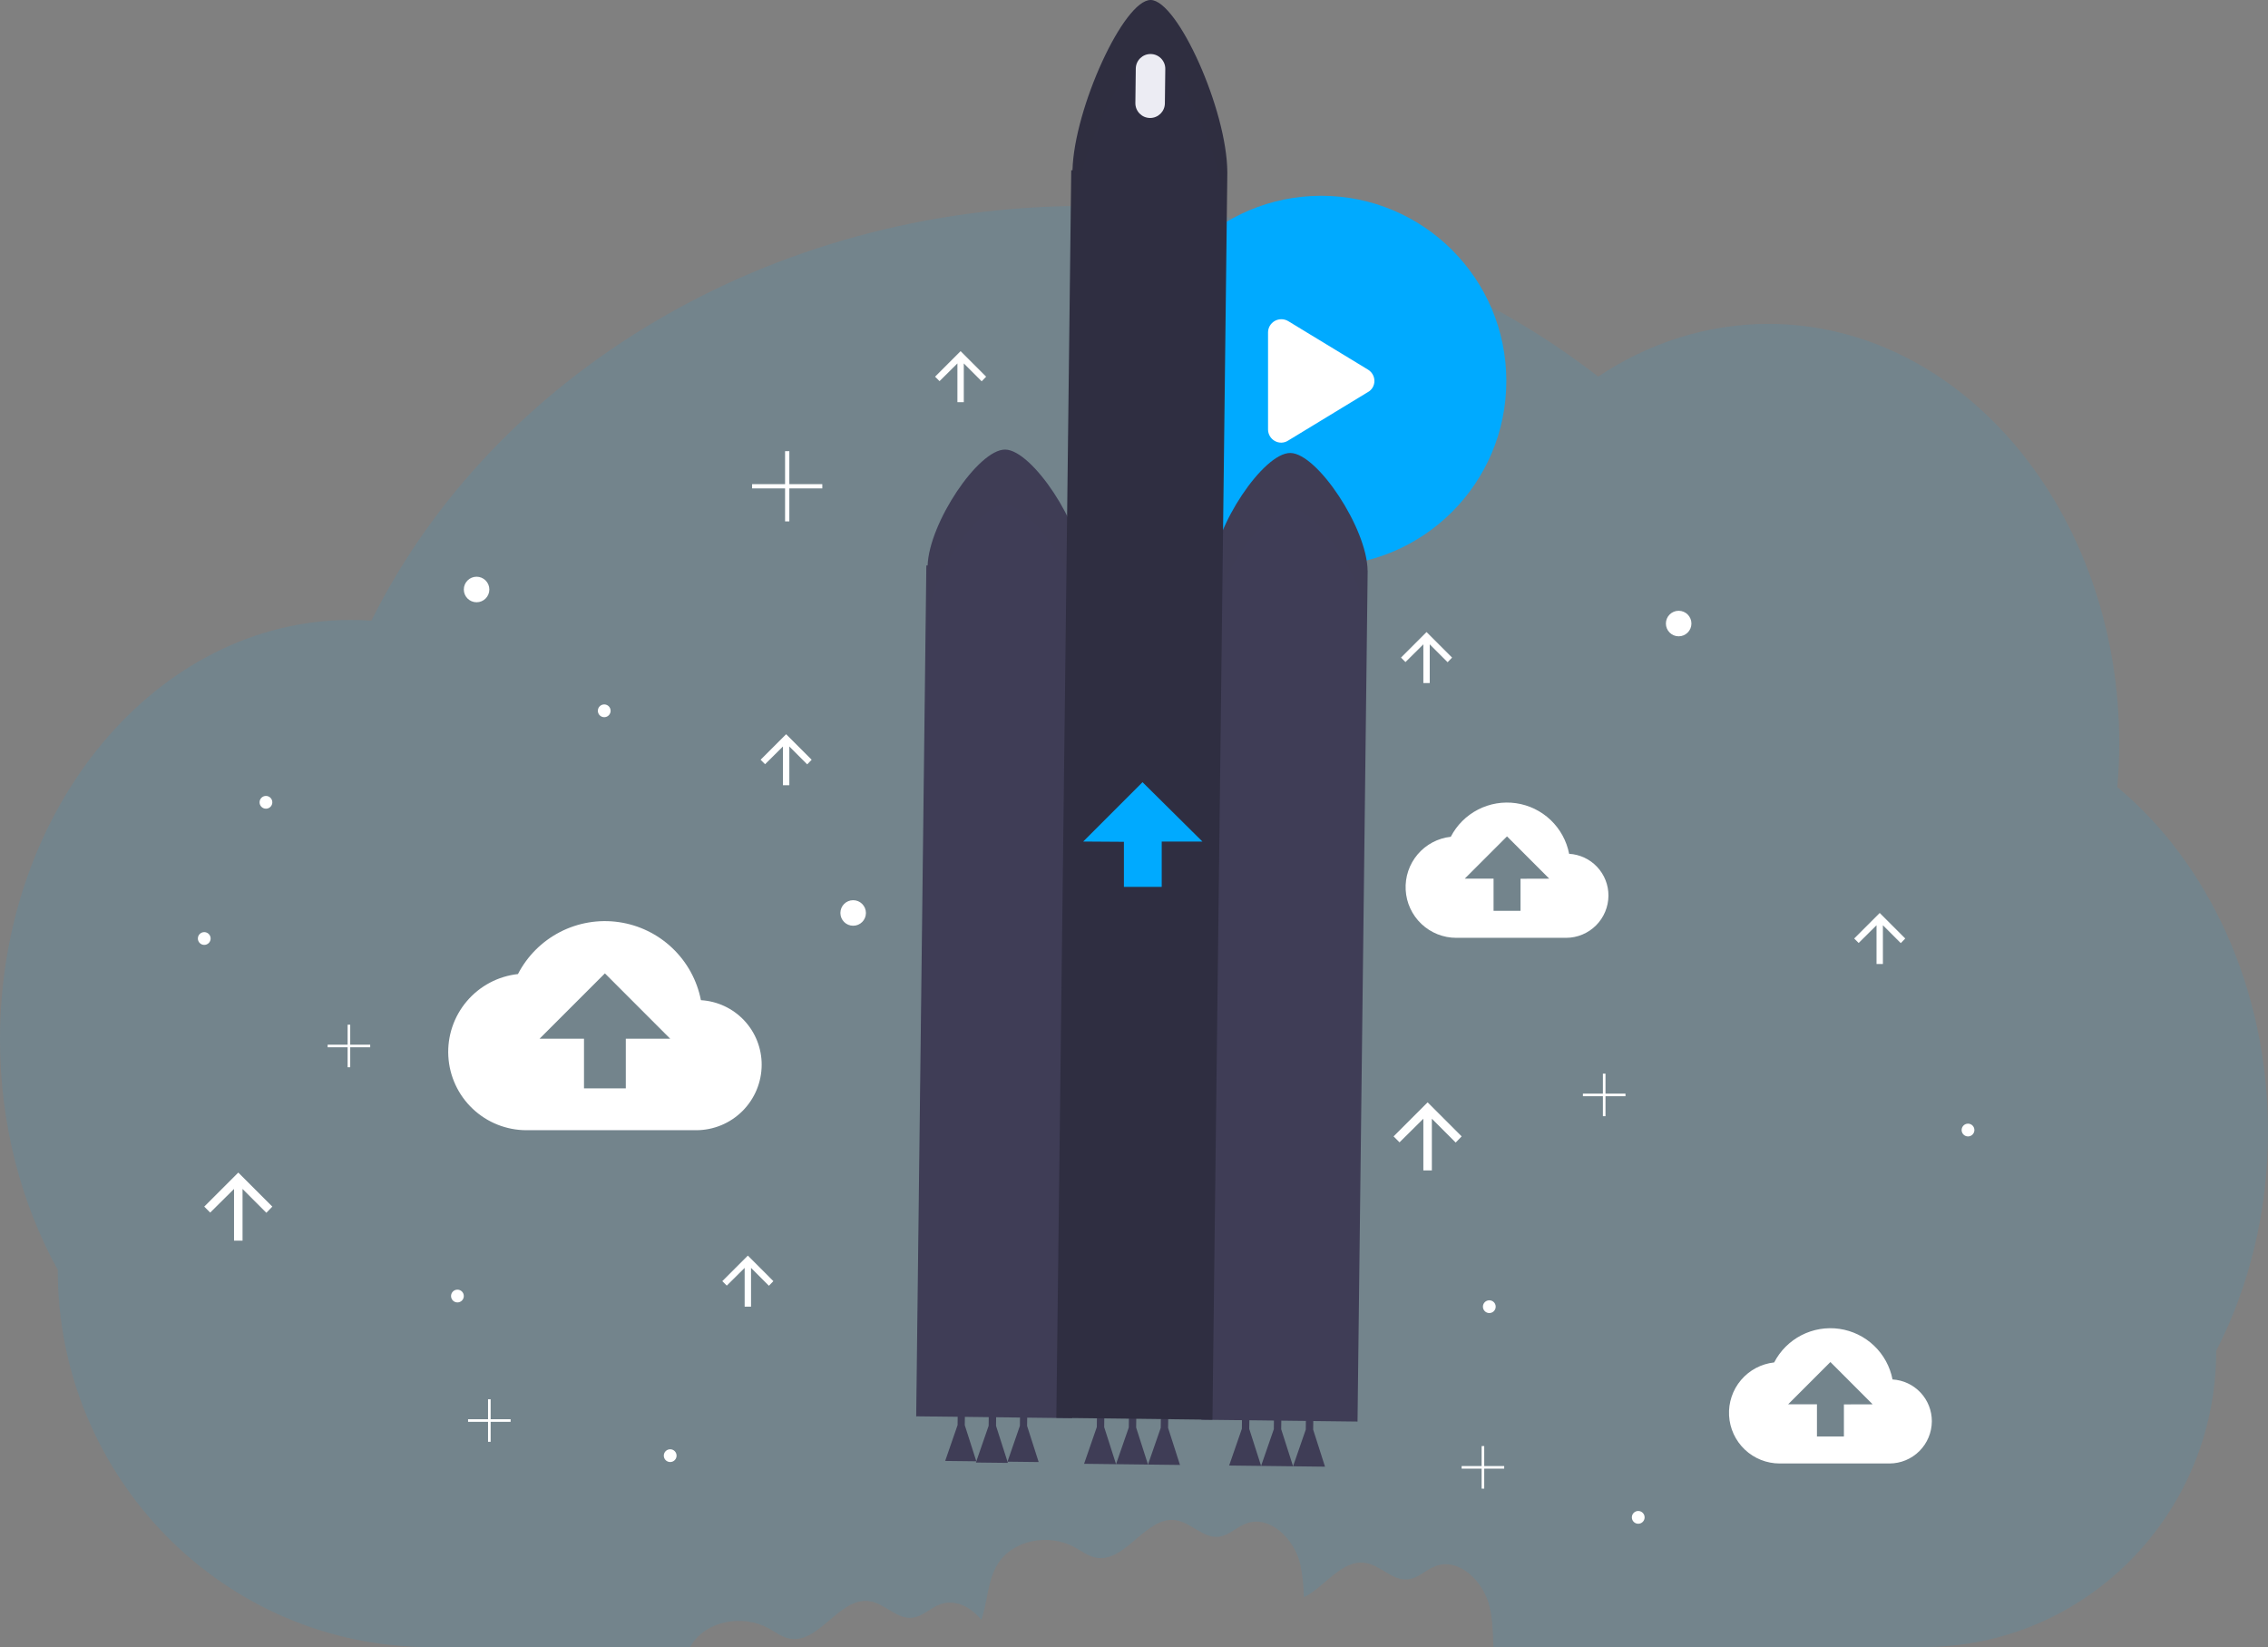 <svg width="1066" height="774" viewBox="0 0 1066 774" fill="none" xmlns="http://www.w3.org/2000/svg">
<rect x="0" y="0" width="1066" height="774" fill="#808080" stroke="none"/>
<g clip-path="url(#clip0_1_2)">
<path opacity="0.1" d="M995.19 369.87C995.78 363.1 996.09 356.22 996.09 349.27C996.09 240.44 922.25 152.21 831.17 152.21C802.17 152.21 774.83 161.21 751.17 176.96C686.7 126.96 602.53 96.75 510.45 96.75C360.62 96.75 231.74 176.82 174.56 291.65C171.39 291.43 168.19 291.31 164.96 291.31C73.83 291.31 0 379.53 0 488.36C0 528.36 10 565.59 27.14 596.67C27.14 694.58 105.59 773.98 202.36 773.98H324.36L324.9 773.05C332.07 761.41 349.24 758.5 361.2 765.11C364.36 766.85 367.3 769.11 370.83 769.91C384.96 772.91 394.45 750.18 408.75 752.39C415.93 753.5 421.53 760.92 428.75 760.16C433.54 759.65 437.17 755.64 441.67 753.94C448.88 751.2 456.19 755 461.24 761.17C464.17 752.74 464.15 742.75 468.89 735.02C476.06 723.38 493.23 720.47 505.19 727.08C508.35 728.82 511.29 731.08 514.82 731.88C528.95 734.88 538.44 712.15 552.74 714.36C559.92 715.47 565.52 722.89 572.74 722.13C577.53 721.62 581.16 717.61 585.66 715.91C596.88 711.64 608.37 723.23 611.13 734.91C612.199 740.056 612.765 745.294 612.82 750.55C622.5 745.86 630.68 732.67 641.73 734.38C648.91 735.49 654.51 742.91 661.73 742.15C666.52 741.64 670.15 737.63 674.65 735.93C685.87 731.66 697.36 743.25 700.12 754.93C701.59 761.13 701.69 767.57 701.94 773.93H904.09C980.09 773.93 1041.67 711.61 1041.67 634.73C1057.09 604.73 1066 569.45 1066 531.67C1066 464.67 1038 405.47 995.19 369.87Z" fill="#00AAFF"/>
<path d="M621 266C669.049 266 708 227.049 708 179C708 130.951 669.049 92 621 92C572.951 92 534 130.951 534 179C534 227.049 572.951 266 621 266Z" fill="#00AAFF"/>
<path d="M737.52 401.2C736.343 395.134 733.306 389.585 728.831 385.323C724.357 381.062 718.666 378.3 712.55 377.42C706.433 376.541 700.195 377.587 694.7 380.415C689.206 383.243 684.729 387.711 681.89 393.2C675.834 393.86 670.262 396.815 666.319 401.458C662.376 406.102 660.363 412.079 660.693 418.162C661.024 424.244 663.673 429.969 668.096 434.158C672.519 438.346 678.379 440.68 684.47 440.68H736.13C741.386 440.664 746.424 438.573 750.145 434.86C753.867 431.148 755.971 426.116 756 420.86C756.019 415.841 754.113 411.006 750.676 407.349C747.239 403.692 742.53 401.492 737.52 401.2V401.2ZM714.67 412.92V427.98H702V412.88H688.45L708.32 393.01L728.18 412.88L714.67 412.92Z" fill="white"/>
<path d="M889.52 648.2C888.343 642.134 885.306 636.585 880.831 632.323C876.357 628.062 870.666 625.3 864.55 624.42C858.433 623.541 852.195 624.587 846.7 627.415C841.206 630.243 836.729 634.711 833.89 640.2C827.834 640.86 822.262 643.815 818.319 648.458C814.376 653.102 812.363 659.079 812.693 665.162C813.024 671.244 815.673 676.969 820.096 681.158C824.519 685.346 830.379 687.68 836.47 687.68H888.13C893.386 687.664 898.424 685.573 902.145 681.86C905.867 678.148 907.971 673.116 908 667.86C908.019 662.841 906.113 658.006 902.676 654.349C899.239 650.692 894.53 648.492 889.52 648.2ZM866.67 659.92V674.98H854V659.88H840.45L860.32 640.01L880.18 659.88L866.67 659.92Z" fill="white"/>
<path d="M329.45 469.98C327.613 460.611 322.907 452.046 315.983 445.473C309.06 438.899 300.263 434.642 290.812 433.293C281.361 431.943 271.724 433.568 263.237 437.941C254.751 442.314 247.836 449.22 243.45 457.7C234.096 458.727 225.491 463.299 219.404 470.475C213.317 477.651 210.21 486.887 210.722 496.283C211.235 505.679 215.327 514.522 222.158 520.994C228.989 527.466 238.04 531.075 247.45 531.08H327.3C335.437 531.054 343.234 527.808 348.986 522.052C354.738 516.296 357.979 508.498 358 500.36C358.026 492.606 355.082 485.137 349.772 479.487C344.462 473.837 337.19 470.435 329.45 469.98V469.98ZM294.14 488.08V511.42H274.49V488.08H253.61L284.32 457.38L315 488.08H294.14Z" fill="white"/>
<path d="M673 549.98V525.68L684.2 536.88L687 533.98L671 517.98L655 533.98L657.8 536.78L669 525.68V549.98H673Z" fill="white"/>
<path d="M114 582.98V558.68L125.2 569.88L128 566.98L112 550.98L96 566.98L98.8 569.78L110 558.68V582.98H114Z" fill="white"/>
<path d="M672 320.98V302.77L680.4 311.17L682.5 309L670.5 297L658.5 309L660.6 311.1L669 302.77V320.98H672Z" fill="white"/>
<path d="M453 188.98V170.77L461.4 179.17L463.5 177L451.5 165L439.5 177L441.6 179.1L450 170.77V188.98H453Z" fill="white"/>
<path d="M371 368.98V350.77L379.4 359.17L381.5 357L369.5 345L357.5 357L359.6 359.1L368 350.77V368.98H371Z" fill="white"/>
<path d="M885 452.98V434.77L893.4 443.17L895.5 441L883.5 429L871.5 441L873.6 443.1L882 434.77V452.98H885Z" fill="white"/>
<path d="M353 613.98V595.77L361.4 604.17L363.5 602L351.5 590L339.5 602L341.6 604.1L350 595.77V613.98H353Z" fill="white"/>
<path d="M789 299C792.314 299 795 296.314 795 293C795 289.686 792.314 287 789 287C785.686 287 783 289.686 783 293C783 296.314 785.686 299 789 299Z" fill="white"/>
<path d="M224 283C227.314 283 230 280.314 230 277C230 273.686 227.314 271 224 271C220.686 271 218 273.686 218 277C218 280.314 220.686 283 224 283Z" fill="white"/>
<path d="M401 435C404.314 435 407 432.314 407 429C407 425.686 404.314 423 401 423C397.686 423 395 425.686 395 429C395 432.314 397.686 435 401 435Z" fill="white"/>
<path d="M925 534C926.657 534 928 532.657 928 531C928 529.343 926.657 528 925 528C923.343 528 922 529.343 922 531C922 532.657 923.343 534 925 534Z" fill="white"/>
<path d="M700 617C701.657 617 703 615.657 703 614C703 612.343 701.657 611 700 611C698.343 611 697 612.343 697 614C697 615.657 698.343 617 700 617Z" fill="white"/>
<path d="M315 687C316.657 687 318 685.657 318 684C318 682.343 316.657 681 315 681C313.343 681 312 682.343 312 684C312 685.657 313.343 687 315 687Z" fill="white"/>
<path d="M96 444C97.657 444 99 442.657 99 441C99 439.343 97.657 438 96 438C94.343 438 93 439.343 93 441C93 442.657 94.343 444 96 444Z" fill="white"/>
<path d="M125 380C126.657 380 128 378.657 128 377C128 375.343 126.657 374 125 374C123.343 374 122 375.343 122 377C122 378.657 123.343 380 125 380Z" fill="white"/>
<path d="M770 716C771.657 716 773 714.657 773 713C773 711.343 771.657 710 770 710C768.343 710 767 711.343 767 713C767 714.657 768.343 716 770 716Z" fill="white"/>
<path d="M215 612C216.657 612 218 610.657 218 609C218 607.343 216.657 606 215 606C213.343 606 212 607.343 212 609C212 610.657 213.343 612 215 612Z" fill="white"/>
<path d="M284 337C285.657 337 287 335.657 287 334C287 332.343 285.657 331 284 331C282.343 331 281 332.343 281 334C281 335.657 282.343 337 284 337Z" fill="white"/>
<path d="M386.5 227.5H371V212H369V227.5H353.5V229.5H369V245H371V229.5H386.5V227.5Z" fill="white"/>
<path d="M764 513.89H754.61V504.5H753.39V513.89H744V515.11H753.39V524.5H754.61V515.11H764V513.89Z" fill="white"/>
<path d="M707 688.89H697.61V679.5H696.39V688.89H687V690.11H696.39V699.5H697.61V690.11H707V688.89Z" fill="white"/>
<path d="M240 666.89H230.61V657.5H229.39V666.89H220V668.11H229.39V677.5H230.61V668.11H240V666.89Z" fill="white"/>
<path d="M174 490.89H164.61V481.5H163.39V490.89H154V492.11H163.39V501.5H164.61V492.11H174V490.89Z" fill="white"/>
<path d="M453.46 669.68L453.53 664.05L450.15 664.01L450.08 669.64L444.25 686.48L458.89 686.65L453.46 669.68Z" fill="#3F3D56"/>
<path d="M468.15 670L468.22 664.23L464.75 664.18L464.68 669.96L458.7 687.23L473.72 687.4L468.15 670Z" fill="#3F3D56"/>
<path d="M482.75 670.03L482.82 664.4L479.44 664.36L479.37 669.99L473.54 686.83L488.19 687L482.75 670.03Z" fill="#3F3D56"/>
<path d="M587.17 671.42L587.24 665.64L583.77 665.6L583.7 671.38L577.72 688.64L592.74 688.82L587.17 671.42Z" fill="#3F3D56"/>
<path d="M602.19 671.6L602.26 665.82L598.79 665.78L598.72 671.56L592.74 688.82L607.76 689L602.19 671.6Z" fill="#3F3D56"/>
<path d="M617.21 671.78L617.28 666L613.81 665.96L613.74 671.74L607.76 689L622.78 689.18L617.21 671.78Z" fill="#3F3D56"/>
<path d="M518.99 670.61L519.06 664.83L515.59 664.79L515.52 670.57L509.54 687.83L524.56 688.01L518.99 670.61Z" fill="#3F3D56"/>
<path d="M534.01 670.79L534.08 665.01L530.62 664.97L530.55 670.75L524.56 688.01L539.58 688.19L534.01 670.79Z" fill="#3F3D56"/>
<path d="M549.03 670.97L549.1 665.19L545.64 665.15L545.57 670.93L539.58 688.19L554.61 688.37L549.03 670.97Z" fill="#3F3D56"/>
<path d="M508.76 266.58C508.55 246.68 485.11 211.4 472.46 211.25C459.81 211.1 436.68 245.82 436 265.71H435.4L430.63 665.52L504.01 666.39L508.78 266.59L508.76 266.58Z" fill="#3F3D56"/>
<path d="M642.8 268.18C642.59 248.28 619.15 213 606.5 212.85C593.85 212.7 570.72 247.42 570.05 267.31H569.45L564.68 667.12L638.06 667.99L642.83 268.19L642.8 268.18Z" fill="#3F3D56"/>
<path d="M576.86 80.92C576.75 51.75 553.5 0.15 540.86 2.47088e-05C528.22 -0.15 504.86 50.89 504.09 80H503.5L496.5 666.24L569.87 667.12L576.87 80.87L576.86 80.92Z" fill="#2F2E41"/>
<path d="M509.13 395.43L537.01 367.55L565.15 395.43H546.03V416.74H528.26V395.56L509.13 395.43Z" fill="#00AAFF"/>
<g opacity="0.1">
<path opacity="0.1" d="M574.87 274.92C582.46 257.21 597.28 238.74 606.5 238.85C618.5 238.99 640.12 270.64 642.57 290.85L642.83 269.14C642.62 249.24 619.18 213.96 606.53 213.81C597.43 213.7 582.89 231.69 575.21 249.19L574.87 274.92Z" fill="black"/>
<path opacity="0.1" d="M435.41 291.7H436.01C436.68 271.81 459.82 237.09 472.46 237.24C480.72 237.34 493.57 252.41 501.56 268.4L503.5 106.04H504.09C504.87 76.88 528.22 25.84 540.86 26.04C552.8 26.18 574.22 72.25 576.64 101.94L576.87 81.94C576.76 52.77 553.51 1.17 540.87 1.02C528.23 0.87 504.87 51.91 504.1 81.07H503.51L501.57 243.43C493.57 227.43 480.73 212.37 472.47 212.27C459.83 212.12 436.69 246.84 436.02 266.73H435.42L430.65 666.54H430.95L435.41 291.7Z" fill="black"/>
</g>
<path d="M540.858 25.386L540.848 25.386C537.021 25.34 533.881 28.406 533.836 32.233L533.644 48.422C533.598 52.249 536.664 55.388 540.491 55.433L540.501 55.434C544.328 55.479 547.467 52.413 547.513 48.586L547.705 32.397C547.75 28.57 544.685 25.431 540.858 25.386Z" fill="#ECECF3"/>
<path d="M643.005 173.696C644.867 174.835 646 176.843 646 179.005C646 181.167 644.867 183.174 643.005 184.197L605.509 206.987C603.579 208.269 601.164 208.321 599.193 207.22C597.221 206.119 596 204.047 596 201.794V156.215C596 153.968 597.221 151.895 599.193 150.794C601.164 149.695 603.579 149.74 605.509 150.912L643.005 173.696Z" fill="white"/>
</g>
<defs>
<clipPath id="clip0_1_2">
<rect width="1066" height="773.96" fill="white"/>
</clipPath>
</defs>
</svg>
